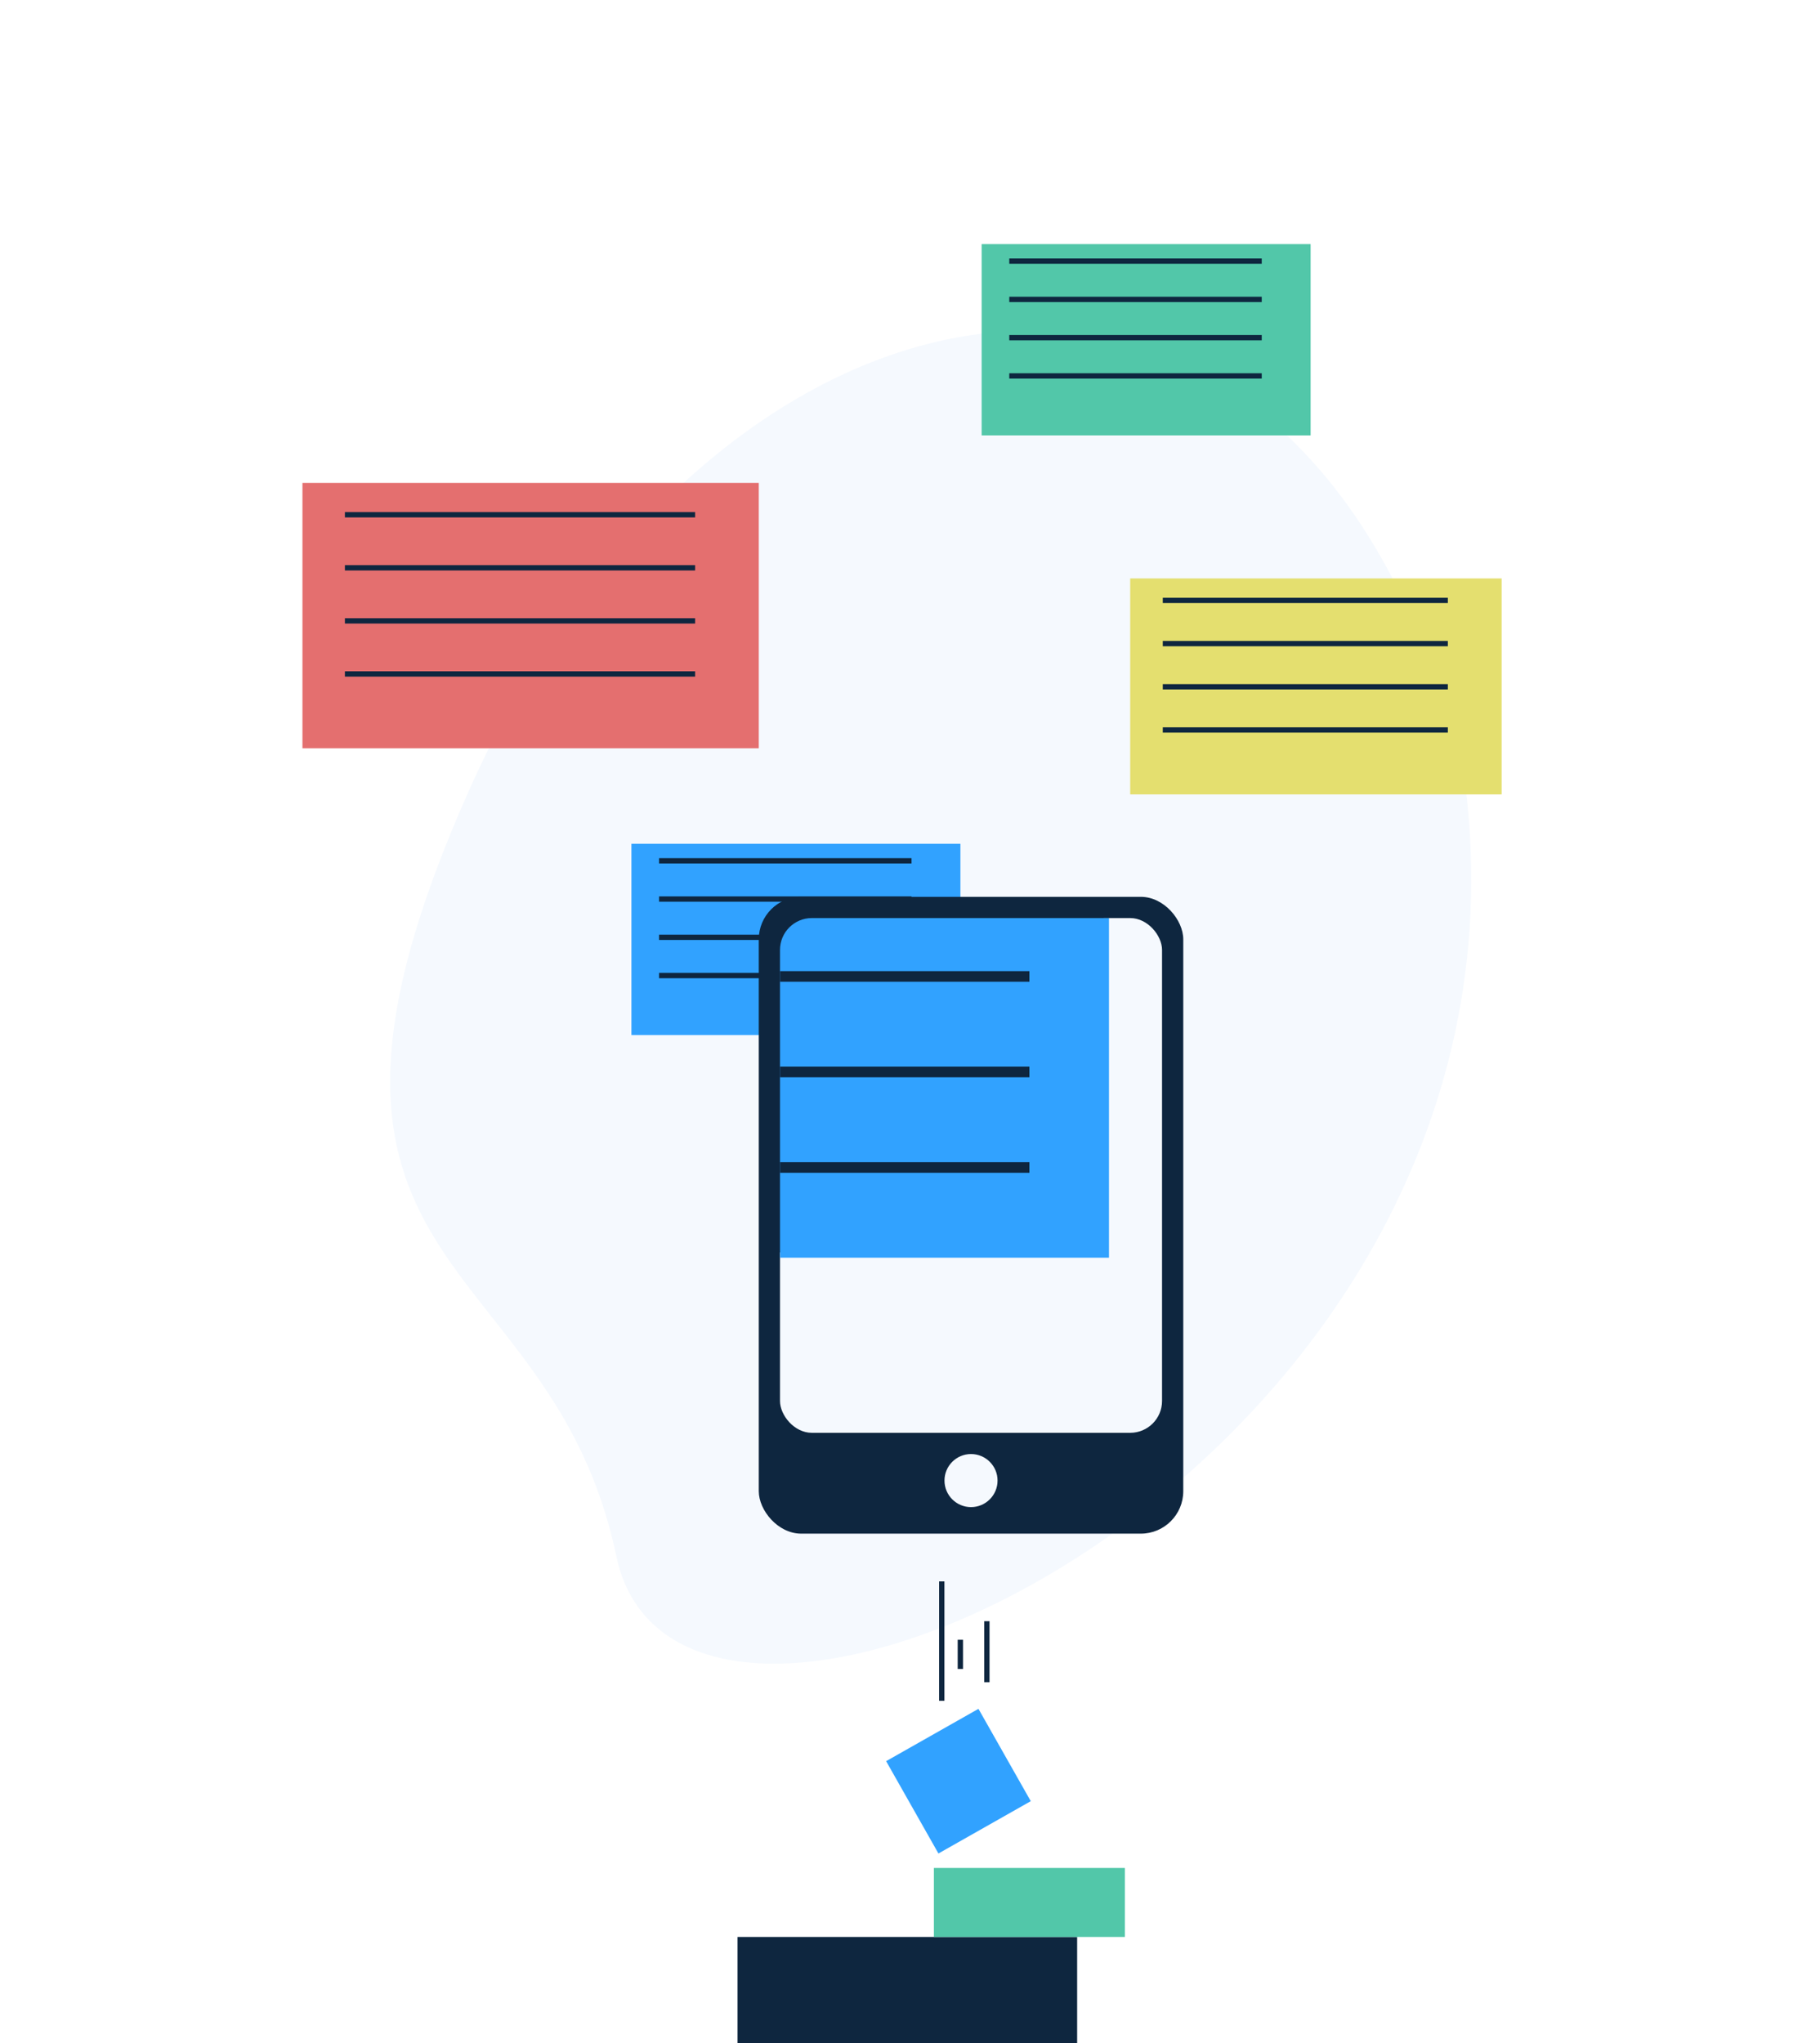 <svg width="343" height="385" viewBox="0 0 343 385" fill="none" xmlns="http://www.w3.org/2000/svg">
<rect x="139" y="365" width="64" height="20" fill="#0E263F"/>
<rect x="176" y="352" width="36" height="13" fill="#52C7A9"/>
<path d="M88.491 148.724C135.321 43.926 246.205 24.709 275.837 145.536C294.34 275.974 128.536 352.326 116.147 293.228C103.759 234.131 46.97 241.643 88.491 148.724Z" fill="#F5F9FE"/>
<rect x="167" y="331.872" width="20" height="20" transform="rotate(-29.539 167 331.872)" fill="#31A2FF"/>
<g filter="url(#filter0_d)">
<rect x="55" y="87" width="86" height="50" fill="#E46F6F"/>
</g>
<path d="M65 97L131 97" stroke="#0E263F"/>
<path d="M65 107L131 107" stroke="#0E263F"/>
<path d="M65 117L131 117" stroke="#0E263F"/>
<path d="M65 127L131 127" stroke="#0E263F"/>
<g filter="url(#filter1_d)">
<rect x="117" y="155" width="62" height="36.047" fill="#31A2FF"/>
</g>
<path d="M124.209 162.209H171.791" stroke="#0E263F"/>
<path d="M124.209 169.419H171.791" stroke="#0E263F"/>
<path d="M124.209 176.628H171.791" stroke="#0E263F"/>
<path d="M124.209 183.837H171.791" stroke="#0E263F"/>
<g filter="url(#filter2_d)">
<rect x="183" y="42" width="62" height="36.047" fill="#52C7A9"/>
</g>
<path d="M190.209 49.209L237.791 49.209" stroke="#0E263F"/>
<path d="M190.209 56.419L237.791 56.419" stroke="#0E263F"/>
<path d="M190.209 63.628L237.791 63.628" stroke="#0E263F"/>
<path d="M190.209 70.837L237.791 70.837" stroke="#0E263F"/>
<g filter="url(#filter3_d)">
<rect x="211" y="105" width="70" height="40.698" fill="#E4DF6F"/>
</g>
<path d="M219.14 113.14L272.861 113.14" stroke="#0E263F"/>
<path d="M219.14 121.279L272.861 121.279" stroke="#0E263F"/>
<path d="M219.14 129.419H272.861" stroke="#0E263F"/>
<path d="M219.14 137.558H272.861" stroke="#0E263F"/>
<rect x="143" y="169" width="80" height="120" rx="8" fill="#0E263F"/>
<rect x="147" y="173" width="72" height="97" rx="6" fill="#F5F9FE"/>
<path d="M144 176C144 172.686 146.686 170 150 170H208V236H144V176Z" fill="#0E263F"/>
<path d="M147 179C147 175.686 149.686 173 153 173H209V237H147V179Z" fill="#31A2FF"/>
<rect x="147" y="183" width="47" height="2" fill="#0E263F"/>
<rect x="147" y="201" width="47" height="2" fill="#0E263F"/>
<rect x="147" y="219" width="47" height="2" fill="#0E263F"/>
<circle cx="183" cy="279" r="5" fill="#F5F9FE"/>
<path d="M177.488 298V320.5M180.988 309V314.5M185.988 305.5V317" stroke="#0E263F"/>
<defs>
<filter id="filter0_d" x="49" y="83" width="102" height="66" filterUnits="userSpaceOnUse" color-interpolation-filters="sRGB">
<feFlood flood-opacity="0" result="BackgroundImageFix"/>
<feColorMatrix in="SourceAlpha" type="matrix" values="0 0 0 0 0 0 0 0 0 0 0 0 0 0 0 0 0 0 127 0"/>
<feOffset dx="2" dy="4"/>
<feGaussianBlur stdDeviation="4"/>
<feColorMatrix type="matrix" values="0 0 0 0 0.055 0 0 0 0 0.149 0 0 0 0 0.247 0 0 0 0.15 0"/>
<feBlend mode="normal" in2="BackgroundImageFix" result="effect1_dropShadow"/>
<feBlend mode="normal" in="SourceGraphic" in2="effect1_dropShadow" result="shape"/>
</filter>
<filter id="filter1_d" x="111" y="151" width="78" height="52.047" filterUnits="userSpaceOnUse" color-interpolation-filters="sRGB">
<feFlood flood-opacity="0" result="BackgroundImageFix"/>
<feColorMatrix in="SourceAlpha" type="matrix" values="0 0 0 0 0 0 0 0 0 0 0 0 0 0 0 0 0 0 127 0"/>
<feOffset dx="2" dy="4"/>
<feGaussianBlur stdDeviation="4"/>
<feColorMatrix type="matrix" values="0 0 0 0 0.055 0 0 0 0 0.149 0 0 0 0 0.247 0 0 0 0.15 0"/>
<feBlend mode="normal" in2="BackgroundImageFix" result="effect1_dropShadow"/>
<feBlend mode="normal" in="SourceGraphic" in2="effect1_dropShadow" result="shape"/>
</filter>
<filter id="filter2_d" x="177" y="38" width="78" height="52.047" filterUnits="userSpaceOnUse" color-interpolation-filters="sRGB">
<feFlood flood-opacity="0" result="BackgroundImageFix"/>
<feColorMatrix in="SourceAlpha" type="matrix" values="0 0 0 0 0 0 0 0 0 0 0 0 0 0 0 0 0 0 127 0"/>
<feOffset dx="2" dy="4"/>
<feGaussianBlur stdDeviation="4"/>
<feColorMatrix type="matrix" values="0 0 0 0 0.055 0 0 0 0 0.149 0 0 0 0 0.247 0 0 0 0.15 0"/>
<feBlend mode="normal" in2="BackgroundImageFix" result="effect1_dropShadow"/>
<feBlend mode="normal" in="SourceGraphic" in2="effect1_dropShadow" result="shape"/>
</filter>
<filter id="filter3_d" x="205" y="101" width="86" height="56.698" filterUnits="userSpaceOnUse" color-interpolation-filters="sRGB">
<feFlood flood-opacity="0" result="BackgroundImageFix"/>
<feColorMatrix in="SourceAlpha" type="matrix" values="0 0 0 0 0 0 0 0 0 0 0 0 0 0 0 0 0 0 127 0"/>
<feOffset dx="2" dy="4"/>
<feGaussianBlur stdDeviation="4"/>
<feColorMatrix type="matrix" values="0 0 0 0 0.055 0 0 0 0 0.149 0 0 0 0 0.247 0 0 0 0.15 0"/>
<feBlend mode="normal" in2="BackgroundImageFix" result="effect1_dropShadow"/>
<feBlend mode="normal" in="SourceGraphic" in2="effect1_dropShadow" result="shape"/>
</filter>
</defs>
</svg>
